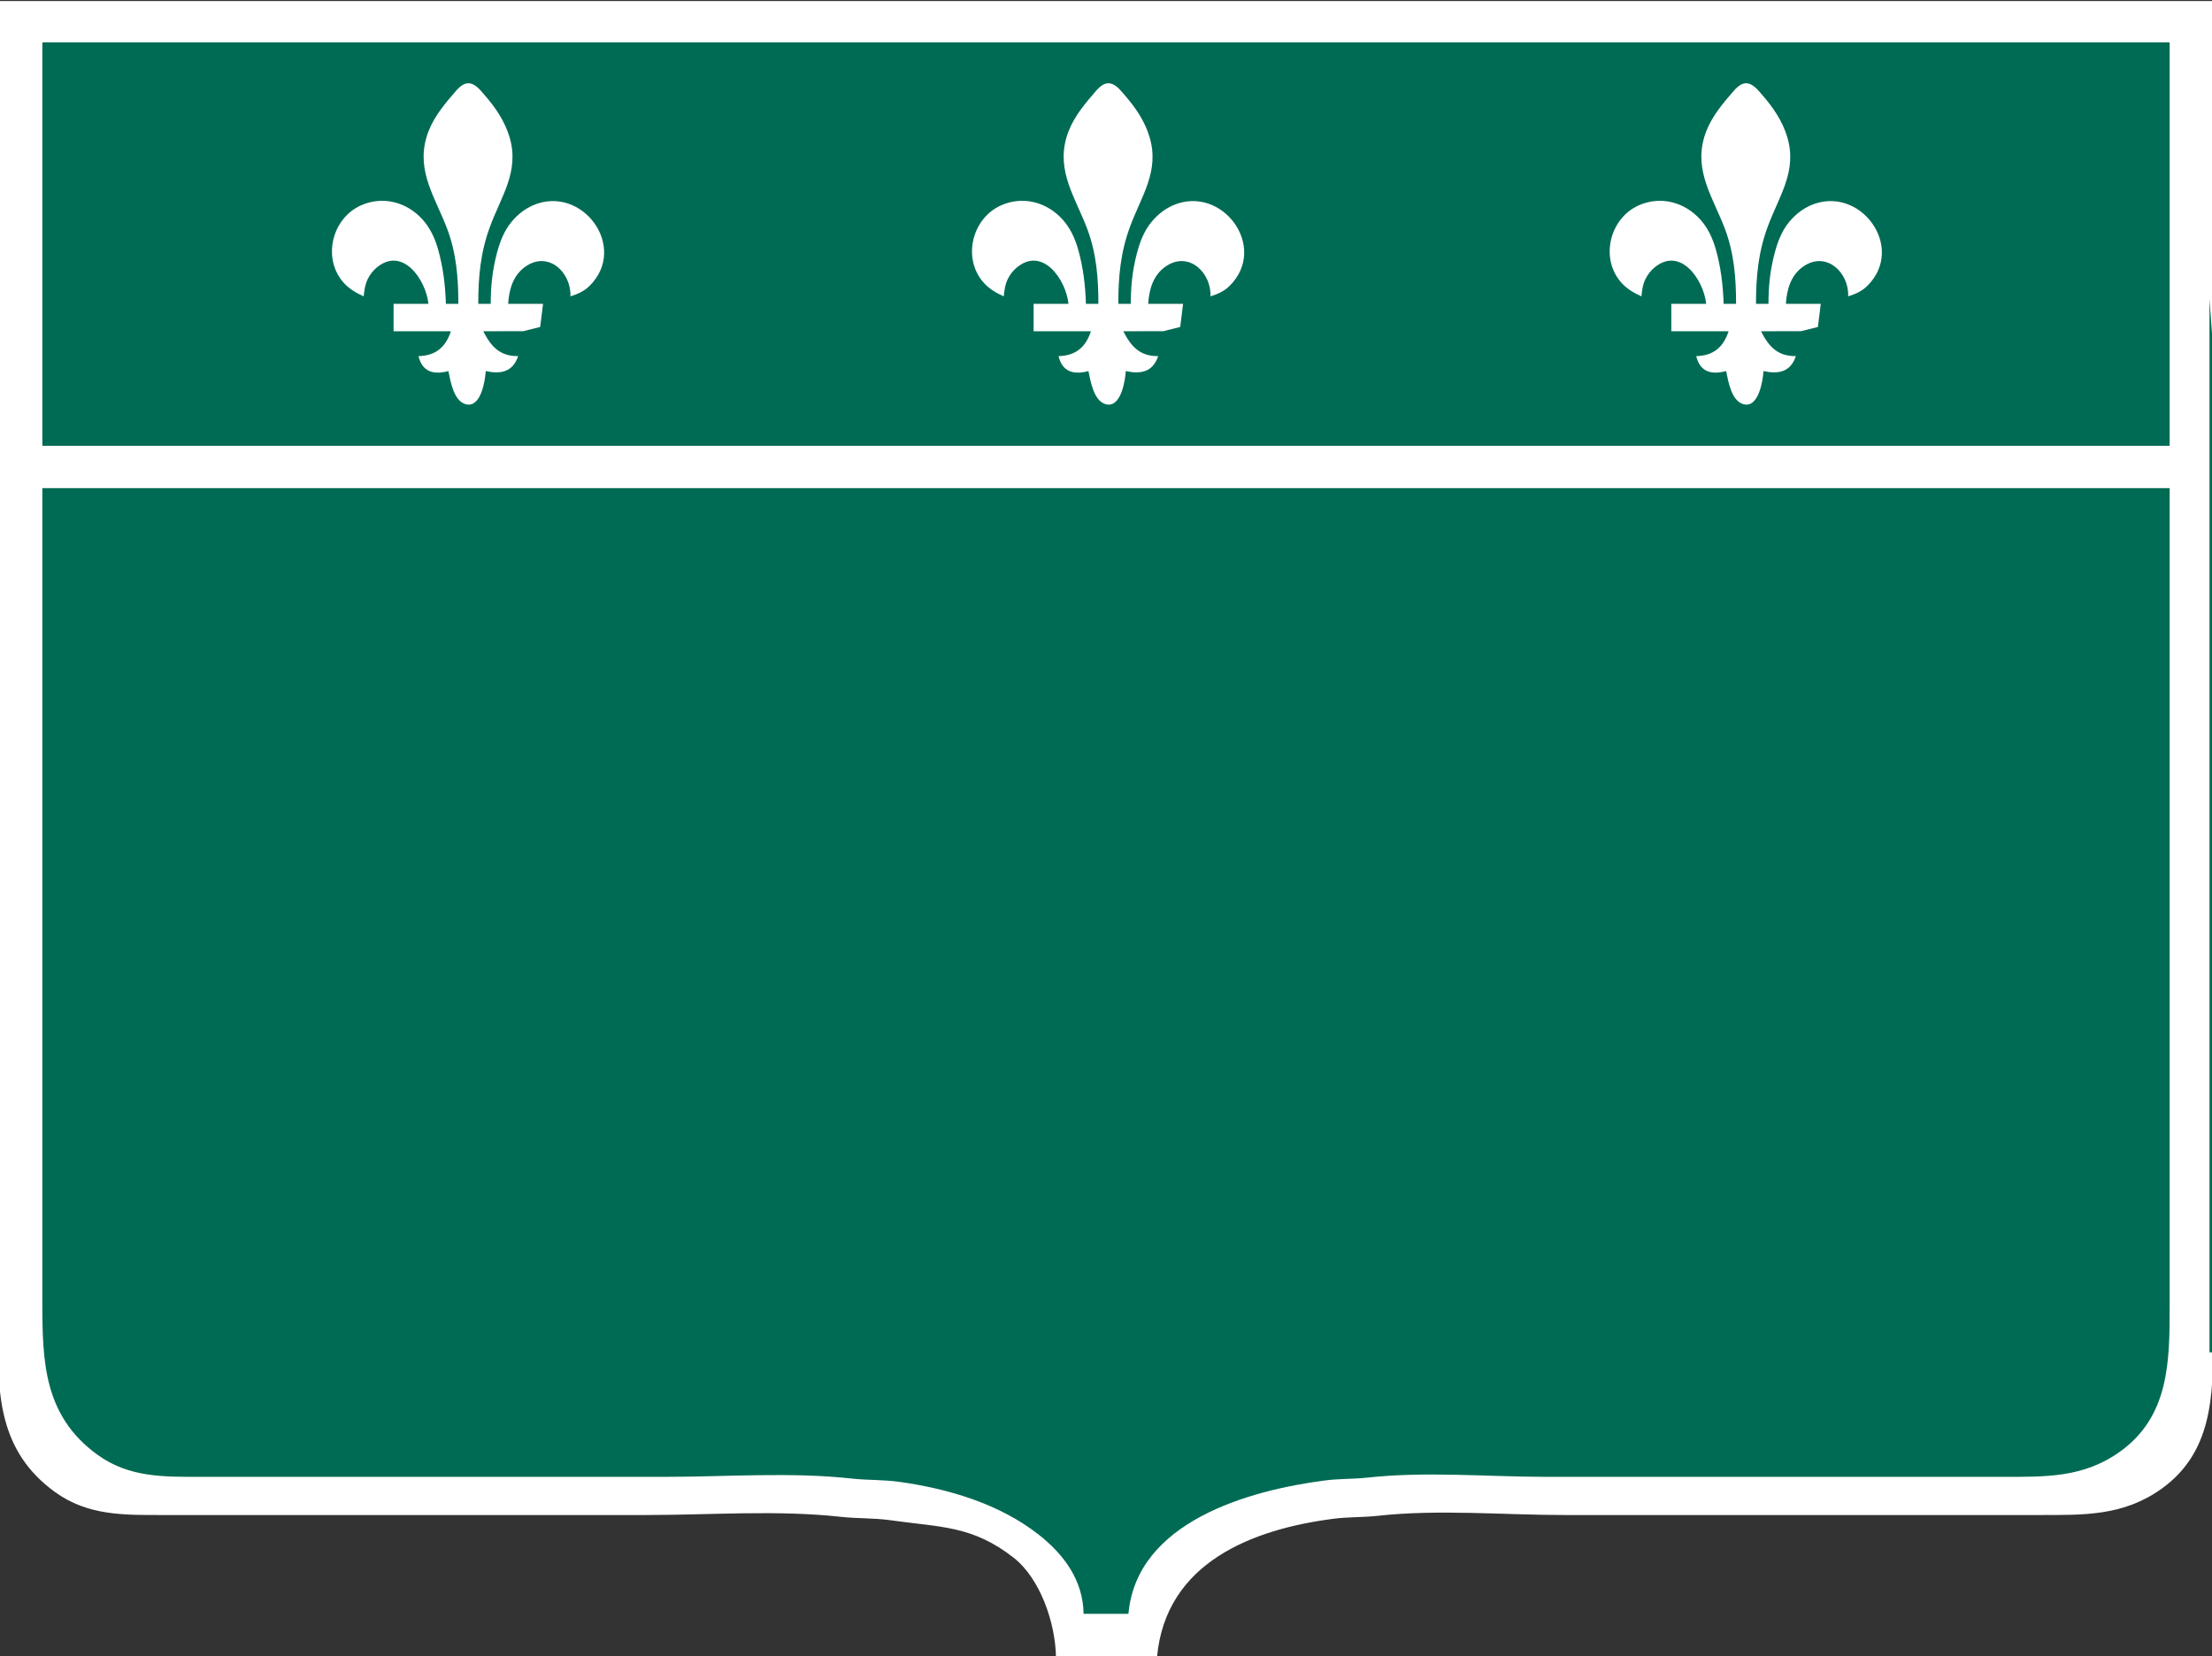 <?xml version="1.0" encoding="UTF-8" standalone="no"?>
<!-- Created with Inkscape (http://www.inkscape.org/) -->

<svg
   version="1.1"
   id="svg824"
   width="888"
   height="665"
   viewBox="0 0 888 665"
   sodipodi:docname="I-120-2.svg"
   inkscape:version="1.1.2 (b8e25be833, 2022-02-05)"
   xmlns:inkscape="http://www.inkscape.org/namespaces/inkscape"
   xmlns:sodipodi="http://sodipodi.sourceforge.net/DTD/sodipodi-0.dtd"
   xmlns="http://www.w3.org/2000/svg"
   xmlns:svg="http://www.w3.org/2000/svg">
  <rect x="0" y="0" width="888" height="665" fill="#333333" stroke="none"/>
  <defs
     id="defs828" />
  <sodipodi:namedview
     id="namedview826"
     pagecolor="#ffffff"
     bordercolor="#666666"
     borderopacity="1.0"
     inkscape:pageshadow="2"
     inkscape:pageopacity="0.0"
     inkscape:pagecheckerboard="0"
     showgrid="false"
     inkscape:zoom="1.1458634"
     inkscape:cx="339.91837"
     inkscape:cy="397.08051"
     inkscape:window-width="2304"
     inkscape:window-height="1190"
     inkscape:window-x="2293"
     inkscape:window-y="-11"
     inkscape:window-maximized="1"
     inkscape:current-layer="g830" />
  <g
     inkscape:groupmode="layer"
     inkscape:label="Image"
     id="g830">
    <path
       style="fill:#ffffff;fill-opacity:1;stroke:none;stroke-width:1.196"
       d="M -0.935,0.419 V 223.054 H 888.454 V 0.419 H -0.935"
       id="path3212" />
    <path
       style="fill:#ffffff;fill-opacity:1;stroke:none;stroke-width:1.04"
       d="m -0.935,196 v 293.928 45.699 c 0,24.918 0.698,47.235 22.912,63.395 13.352,9.714 28.036,9.308 43.74,9.308 h 48.948 144.76 c 25.736,0 52.53,-2.094 78.108,0.722 6.604,0.727 13.174,0.428 19.787,1.355 20.539,2.882 33.069,2.13 49.593,15.059 10.658,8.338 16.804,26.139 17.002,39.988 l 40.564,0 c 3.437,-38.386 38.901,-51.517 70.929,-55.632 5.87,-0.755 11.811,-0.526 17.704,-1.175 24.436,-2.69 50.394,-0.317 74.984,-0.317 h 145.802 44.782 c 17.896,0 33.665,0.416 48.947,-10.46 20.602,-14.661 20.83,-37.551 20.83,-60.166 V 490.967 196 H -0.935"
       id="path3192"
       sodipodi:nodetypes="ccscscssccccccscscsccc" />
    <path
       style="fill:#006b54;stroke:none;fill-opacity:1"
       d="m 17,196 v 283 44 c 0,23.992 0.67,45.479 22,61.038 12.821,9.353 26.921,8.962 42,8.962 h 47 139 c 24.712,0 50.44,-2.016 75,0.695 6.341,0.7 12.65,0.412 19,1.305 19.722,2.775 40.133,8.773 55.999,21.221 10.234,8.028 17.811,18.445 18.001,31.779 h 18 c 3.3,-36.959 48.247,-49.602 79,-53.564 5.636,-0.727 11.341,-0.506 17,-1.131 23.464,-2.59 48.389,-0.305 72,-0.305 h 140 43 c 17.184,0 32.325,0.401 46.999,-10.071 C 870.781,568.813 871,546.774 871,525 V 480 196 H 17"
       id="path1938" />
    <path
       style="fill:#006b54;stroke:none;fill-opacity:1"
       d="m 887,120 v 423 h 1 V 246 159 134 l -1,-14"
       id="path1936" />
    <path
       style="fill:#006b54;stroke:none;fill-opacity:1"
       d="M 17,17 V 179 H 871 V 17 H 17"
       id="path1928" />
    <path
       style="fill:#ffffff;stroke:none;fill-opacity:1"
       d="m 192,122 h 5 c 0.001,-6.903 0.645,-13.297 2.387,-20 1.215,-4.675 2.872,-9.214 6.008,-12.969 2.331,-2.792 5.25,-5.162 8.605,-6.606 19.621,-8.445 38.342,16.752 22.734,32.305 -2.237,2.229 -4.794,3.33 -7.734,4.27 0.382,-9.564 -8.74,-18.329 -17.929,-12.046 -5.073,3.468 -6.73,9.237 -7.071,15.046 h 14 l -1.15,9.283 -6.851,1.713 L 194,133 c 3.158,6.232 6.693,10.051 14,10 -2.116,6.352 -6.927,7.33 -13,6 -0.224,3.804 -1.925,14.84 -7.934,13.329 -4.954,-1.245 -6.189,-9.208 -7.066,-13.329 -5.938,1.577 -10.46,0.348 -12,-6 6.836,-0.169 10.928,-3.557 13,-10 h -23 v -11 h 14 c -0.994,-9.641 -10.373,-23.337 -20.847,-14.506 -1.479,1.247 -2.645,2.783 -3.505,4.512 -1.109,2.231 -1.396,4.559 -1.648,6.994 -3.287,-1.51 -6.203,-3.219 -8.539,-6.071 -8.057,-9.834 -3.951,-25.455 7.54,-30.507 8.739,-3.843 18.302,-1.305 24.623,5.704 3.058,3.39 4.956,7.526 6.207,11.874 2.035,7.072 2.96,14.653 3.169,22 h 5 c 0,-10.338 -0.775,-20.229 -4.436,-30 -4.672,-12.47 -12.48,-23.071 -8.327,-37 1.949,-6.536 6.106,-11.903 10.518,-16.984 1.575,-1.814 3.574,-4.581 6.262,-4.581 2.716,0 4.782,2.748 6.387,4.581 4.42,5.046 8.191,10.502 10.133,16.984 4.126,13.773 -3.274,23.637 -7.828,36 -3.82,10.372 -4.709,20.043 -4.709,31"
       id="path1934" />
    <path
       style="fill:#ffffff;fill-opacity:1;stroke:none"
       d="m 448.943,122 h 5 c 0.001,-6.903 0.645,-13.297 2.387,-20 1.215,-4.675 2.872,-9.214 6.008,-12.969 2.331,-2.792 5.25,-5.162 8.605,-6.606 19.621,-8.445 38.342,16.752 22.734,32.305 -2.237,2.229 -4.794,3.33 -7.734,4.27 0.382,-9.564 -8.74,-18.329 -17.929,-12.046 -5.073,3.468 -6.73,9.237 -7.071,15.046 h 14 l -1.15,9.283 -6.851,1.713 -15.999,0.004 c 3.158,6.232 6.693,10.051 14,10 -2.116,6.352 -6.927,7.33 -13,6 -0.224,3.804 -1.925,14.84 -7.934,13.329 -4.954,-1.245 -6.189,-9.208 -7.066,-13.329 -5.938,1.577 -10.46,0.348 -12,-6 6.836,-0.169 10.928,-3.557 13,-10 h -23 v -11 h 14 c -0.994,-9.641 -10.373,-23.337 -20.847,-14.506 -1.479,1.247 -2.645,2.783 -3.505,4.512 -1.109,2.231 -1.396,4.559 -1.648,6.994 -3.287,-1.51 -6.203,-3.219 -8.539,-6.071 -8.057,-9.834 -3.951,-25.455 7.54,-30.507 8.739,-3.843 18.302,-1.305 24.623,5.704 3.058,3.39 4.956,7.526 6.207,11.874 2.035,7.072 2.96,14.653 3.169,22 h 5 c 0,-10.338 -0.775,-20.229 -4.436,-30 -4.672,-12.47 -12.48,-23.071 -8.327,-37 1.949,-6.536 6.106,-11.903 10.518,-16.984 1.575,-1.814 3.574,-4.581 6.262,-4.581 2.716,0 4.782,2.748 6.387,4.581 4.42,5.046 8.191,10.502 10.133,16.984 4.126,13.773 -3.274,23.637 -7.828,36 -3.82,10.372 -4.709,20.043 -4.709,31"
       id="path2388" />
    <path
       style="fill:#ffffff;fill-opacity:1;stroke:none"
       d="m 704.943,122 h 5 c 10e-4,-6.903 0.645,-13.297 2.387,-20 1.215,-4.675 2.872,-9.214 6.008,-12.969 2.331,-2.792 5.25,-5.162 8.605,-6.606 19.621,-8.445 38.342,16.752 22.734,32.305 -2.237,2.229 -4.794,3.33 -7.734,4.27 0.382,-9.564 -8.74,-18.329 -17.929,-12.046 -5.073,3.468 -6.73,9.237 -7.071,15.046 h 14 l -1.15,9.283 -6.851,1.713 -15.999,0.004 c 3.158,6.232 6.693,10.051 14,10 -2.116,6.352 -6.927,7.33 -13,6 -0.224,3.804 -1.925,14.84 -7.934,13.329 -4.954,-1.245 -6.189,-9.208 -7.066,-13.329 -5.938,1.577 -10.46,0.348 -12,-6 6.836,-0.169 10.928,-3.557 13,-10 h -23 v -11 h 14 c -0.994,-9.641 -10.373,-23.337 -20.847,-14.506 -1.479,1.247 -2.645,2.783 -3.505,4.512 -1.109,2.231 -1.396,4.559 -1.648,6.994 -3.287,-1.51 -6.203,-3.219 -8.539,-6.071 -8.057,-9.834 -3.951,-25.455 7.54,-30.507 8.739,-3.843 18.302,-1.305 24.623,5.704 3.058,3.39 4.956,7.526 6.207,11.874 2.035,7.072 2.96,14.653 3.169,22 h 5 c 0,-10.338 -0.775,-20.229 -4.436,-30 -4.672,-12.47 -12.48,-23.071 -8.327,-37 1.949,-6.536 6.106,-11.903 10.518,-16.984 1.575,-1.814 3.574,-4.581 6.262,-4.581 2.716,0 4.782,2.748 6.387,4.581 4.42,5.046 8.191,10.502 10.133,16.984 4.126,13.773 -3.274,23.637 -7.828,36 -3.82,10.372 -4.709,20.043 -4.709,31"
       id="path2390" />
  </g>
</svg>
